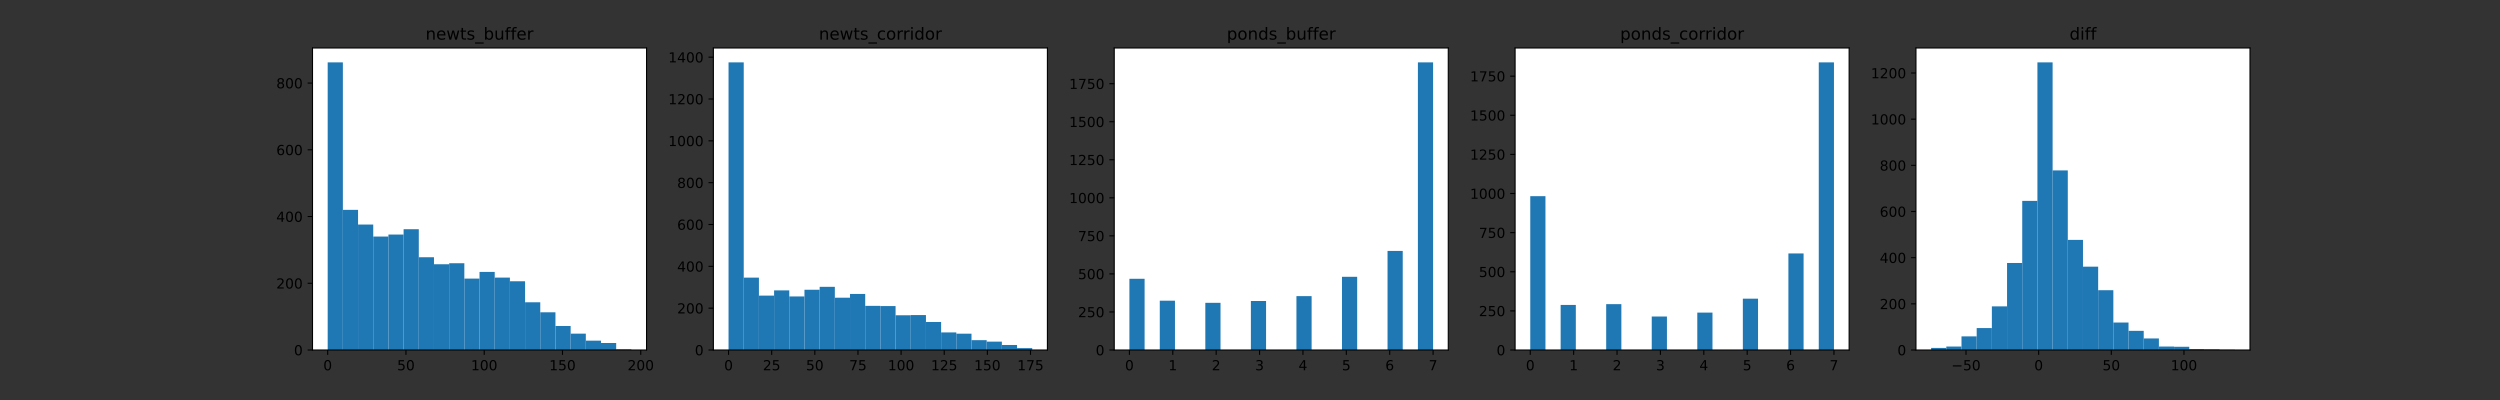 <?xml version="1.0" encoding="utf-8" standalone="no"?>
<!DOCTYPE svg PUBLIC "-//W3C//DTD SVG 1.1//EN"
  "http://www.w3.org/Graphics/SVG/1.1/DTD/svg11.dtd">
<!-- Created with matplotlib (https://matplotlib.org/) -->
<svg height="288pt" version="1.1" viewBox="0 0 1800 288" width="1800pt" xmlns="http://www.w3.org/2000/svg" xmlns:xlink="http://www.w3.org/1999/xlink">
 <rect x="0" y="0" width="1800" height="288" fill="#333333" stroke="none"/>
 <defs>
  <style type="text/css">*{stroke-linecap:butt;stroke-linejoin:round;}</style>
 </defs>
 <g id="figure_1">
  <g id="patch_1">
   <path d="M 0 288 
L 1800 288 
L 1800 0 
L 0 0 
z
" style="fill:none;"/>
  </g>
  <g id="axes_1">
   <g id="patch_2">
    <path d="M 225 252 
L 465.517 252 
L 465.517 34.56 
L 225 34.56 
z
" style="fill:#ffffff;"/>
   </g>
   <g id="patch_3">
    <path clip-path="url(#p1c89d817f7)" d="M 235.933 252 
L 246.865 252 
L 246.865 44.914 
L 235.933 44.914 
z
" style="fill:#1f77b4;"/>
   </g>
   <g id="patch_4">
    <path clip-path="url(#p1c89d817f7)" d="M 246.865 252 
L 257.798 252 
L 257.798 151.1 
L 246.865 151.1 
z
" style="fill:#1f77b4;"/>
   </g>
   <g id="patch_5">
    <path clip-path="url(#p1c89d817f7)" d="M 257.798 252 
L 268.73 252 
L 268.73 161.67 
L 257.798 161.67 
z
" style="fill:#1f77b4;"/>
   </g>
   <g id="patch_6">
    <path clip-path="url(#p1c89d817f7)" d="M 268.73 252 
L 279.663 252 
L 279.663 170.319 
L 268.73 170.319 
z
" style="fill:#1f77b4;"/>
   </g>
   <g id="patch_7">
    <path clip-path="url(#p1c89d817f7)" d="M 279.663 252 
L 290.596 252 
L 290.596 168.877 
L 279.663 168.877 
z
" style="fill:#1f77b4;"/>
   </g>
   <g id="patch_8">
    <path clip-path="url(#p1c89d817f7)" d="M 290.596 252 
L 301.528 252 
L 301.528 165.034 
L 290.596 165.034 
z
" style="fill:#1f77b4;"/>
   </g>
   <g id="patch_9">
    <path clip-path="url(#p1c89d817f7)" d="M 301.528 252 
L 312.461 252 
L 312.461 185.214 
L 301.528 185.214 
z
" style="fill:#1f77b4;"/>
   </g>
   <g id="patch_10">
    <path clip-path="url(#p1c89d817f7)" d="M 312.461 252 
L 323.393 252 
L 323.393 190.259 
L 312.461 190.259 
z
" style="fill:#1f77b4;"/>
   </g>
   <g id="patch_11">
    <path clip-path="url(#p1c89d817f7)" d="M 323.393 252 
L 334.326 252 
L 334.326 189.538 
L 323.393 189.538 
z
" style="fill:#1f77b4;"/>
   </g>
   <g id="patch_12">
    <path clip-path="url(#p1c89d817f7)" d="M 334.326 252 
L 345.259 252 
L 345.259 200.589 
L 334.326 200.589 
z
" style="fill:#1f77b4;"/>
   </g>
   <g id="patch_13">
    <path clip-path="url(#p1c89d817f7)" d="M 345.259 252 
L 356.191 252 
L 356.191 195.784 
L 345.259 195.784 
z
" style="fill:#1f77b4;"/>
   </g>
   <g id="patch_14">
    <path clip-path="url(#p1c89d817f7)" d="M 356.191 252 
L 367.124 252 
L 367.124 199.868 
L 356.191 199.868 
z
" style="fill:#1f77b4;"/>
   </g>
   <g id="patch_15">
    <path clip-path="url(#p1c89d817f7)" d="M 367.124 252 
L 378.056 252 
L 378.056 202.511 
L 367.124 202.511 
z
" style="fill:#1f77b4;"/>
   </g>
   <g id="patch_16">
    <path clip-path="url(#p1c89d817f7)" d="M 378.056 252 
L 388.989 252 
L 388.989 217.646 
L 378.056 217.646 
z
" style="fill:#1f77b4;"/>
   </g>
   <g id="patch_17">
    <path clip-path="url(#p1c89d817f7)" d="M 388.989 252 
L 399.922 252 
L 399.922 224.853 
L 388.989 224.853 
z
" style="fill:#1f77b4;"/>
   </g>
   <g id="patch_18">
    <path clip-path="url(#p1c89d817f7)" d="M 399.922 252 
L 410.854 252 
L 410.854 234.703 
L 399.922 234.703 
z
" style="fill:#1f77b4;"/>
   </g>
   <g id="patch_19">
    <path clip-path="url(#p1c89d817f7)" d="M 410.854 252 
L 421.787 252 
L 421.787 240.228 
L 410.854 240.228 
z
" style="fill:#1f77b4;"/>
   </g>
   <g id="patch_20">
    <path clip-path="url(#p1c89d817f7)" d="M 421.787 252 
L 432.719 252 
L 432.719 245.273 
L 421.787 245.273 
z
" style="fill:#1f77b4;"/>
   </g>
   <g id="patch_21">
    <path clip-path="url(#p1c89d817f7)" d="M 432.719 252 
L 443.652 252 
L 443.652 246.955 
L 432.719 246.955 
z
" style="fill:#1f77b4;"/>
   </g>
   <g id="patch_22">
    <path clip-path="url(#p1c89d817f7)" d="M 443.652 252 
L 454.585 252 
L 454.585 251.52 
L 443.652 251.52 
z
" style="fill:#1f77b4;"/>
   </g>
   <g id="matplotlib.axis_1">
    <g id="xtick_1">
     <g id="line2d_1">
      <defs>
       <path d="M 0 0 
L 0 3.5 
" id="m1c65549b22" style="stroke:#000000;stroke-width:0.8;"/>
      </defs>
      <g>
       <use style="stroke:#000000;stroke-width:0.8;" x="235.933" xlink:href="#m1c65549b22" y="252"/>
      </g>
     </g>
     <g id="text_1">
      <!-- 0 -->
      <g transform="translate(232.751 266.598)scale(0.1 -0.1)">
       <defs>
        <path d="M 31.781 66.406 
Q 24.172 66.406 20.328 58.906 
Q 16.5 51.422 16.5 36.375 
Q 16.5 21.391 20.328 13.891 
Q 24.172 6.391 31.781 6.391 
Q 39.453 6.391 43.281 13.891 
Q 47.125 21.391 47.125 36.375 
Q 47.125 51.422 43.281 58.906 
Q 39.453 66.406 31.781 66.406 
z
M 31.781 74.219 
Q 44.047 74.219 50.516 64.516 
Q 56.984 54.828 56.984 36.375 
Q 56.984 17.969 50.516 8.266 
Q 44.047 -1.422 31.781 -1.422 
Q 19.531 -1.422 13.062 8.266 
Q 6.594 17.969 6.594 36.375 
Q 6.594 54.828 13.062 64.516 
Q 19.531 74.219 31.781 74.219 
z
" id="DejaVuSans-48"/>
       </defs>
       <use xlink:href="#DejaVuSans-48"/>
      </g>
     </g>
    </g>
    <g id="xtick_2">
     <g id="line2d_2">
      <g>
       <use style="stroke:#000000;stroke-width:0.8;" x="292.286" xlink:href="#m1c65549b22" y="252"/>
      </g>
     </g>
     <g id="text_2">
      <!-- 50 -->
      <g transform="translate(285.924 266.598)scale(0.1 -0.1)">
       <defs>
        <path d="M 10.797 72.906 
L 49.516 72.906 
L 49.516 64.594 
L 19.828 64.594 
L 19.828 46.734 
Q 21.969 47.469 24.109 47.828 
Q 26.266 48.188 28.422 48.188 
Q 40.625 48.188 47.75 41.5 
Q 54.891 34.812 54.891 23.391 
Q 54.891 11.625 47.562 5.094 
Q 40.234 -1.422 26.906 -1.422 
Q 22.312 -1.422 17.547 -0.641 
Q 12.797 0.141 7.719 1.703 
L 7.719 11.625 
Q 12.109 9.234 16.797 8.062 
Q 21.484 6.891 26.703 6.891 
Q 35.156 6.891 40.078 11.328 
Q 45.016 15.766 45.016 23.391 
Q 45.016 31 40.078 35.438 
Q 35.156 39.891 26.703 39.891 
Q 22.75 39.891 18.812 39.016 
Q 14.891 38.141 10.797 36.281 
z
" id="DejaVuSans-53"/>
       </defs>
       <use xlink:href="#DejaVuSans-53"/>
       <use x="63.623" xlink:href="#DejaVuSans-48"/>
      </g>
     </g>
    </g>
    <g id="xtick_3">
     <g id="line2d_3">
      <g>
       <use style="stroke:#000000;stroke-width:0.8;" x="348.64" xlink:href="#m1c65549b22" y="252"/>
      </g>
     </g>
     <g id="text_3">
      <!-- 100 -->
      <g transform="translate(339.096 266.598)scale(0.1 -0.1)">
       <defs>
        <path d="M 12.406 8.297 
L 28.516 8.297 
L 28.516 63.922 
L 10.984 60.406 
L 10.984 69.391 
L 28.422 72.906 
L 38.281 72.906 
L 38.281 8.297 
L 54.391 8.297 
L 54.391 0 
L 12.406 0 
z
" id="DejaVuSans-49"/>
       </defs>
       <use xlink:href="#DejaVuSans-49"/>
       <use x="63.623" xlink:href="#DejaVuSans-48"/>
       <use x="127.246" xlink:href="#DejaVuSans-48"/>
      </g>
     </g>
    </g>
    <g id="xtick_4">
     <g id="line2d_4">
      <g>
       <use style="stroke:#000000;stroke-width:0.8;" x="404.993" xlink:href="#m1c65549b22" y="252"/>
      </g>
     </g>
     <g id="text_4">
      <!-- 150 -->
      <g transform="translate(395.45 266.598)scale(0.1 -0.1)">
       <use xlink:href="#DejaVuSans-49"/>
       <use x="63.623" xlink:href="#DejaVuSans-53"/>
       <use x="127.246" xlink:href="#DejaVuSans-48"/>
      </g>
     </g>
    </g>
    <g id="xtick_5">
     <g id="line2d_5">
      <g>
       <use style="stroke:#000000;stroke-width:0.8;" x="461.347" xlink:href="#m1c65549b22" y="252"/>
      </g>
     </g>
     <g id="text_5">
      <!-- 200 -->
      <g transform="translate(451.803 266.598)scale(0.1 -0.1)">
       <defs>
        <path d="M 19.188 8.297 
L 53.609 8.297 
L 53.609 0 
L 7.328 0 
L 7.328 8.297 
Q 12.938 14.109 22.625 23.891 
Q 32.328 33.688 34.812 36.531 
Q 39.547 41.844 41.422 45.531 
Q 43.312 49.219 43.312 52.781 
Q 43.312 58.594 39.234 62.25 
Q 35.156 65.922 28.609 65.922 
Q 23.969 65.922 18.812 64.312 
Q 13.672 62.703 7.812 59.422 
L 7.812 69.391 
Q 13.766 71.781 18.938 73 
Q 24.125 74.219 28.422 74.219 
Q 39.75 74.219 46.484 68.547 
Q 53.219 62.891 53.219 53.422 
Q 53.219 48.922 51.531 44.891 
Q 49.859 40.875 45.406 35.406 
Q 44.188 33.984 37.641 27.219 
Q 31.109 20.453 19.188 8.297 
z
" id="DejaVuSans-50"/>
       </defs>
       <use xlink:href="#DejaVuSans-50"/>
       <use x="63.623" xlink:href="#DejaVuSans-48"/>
       <use x="127.246" xlink:href="#DejaVuSans-48"/>
      </g>
     </g>
    </g>
   </g>
   <g id="matplotlib.axis_2">
    <g id="ytick_1">
     <g id="line2d_6">
      <defs>
       <path d="M 0 0 
L -3.5 0 
" id="m997b541676" style="stroke:#000000;stroke-width:0.8;"/>
      </defs>
      <g>
       <use style="stroke:#000000;stroke-width:0.8;" x="225" xlink:href="#m997b541676" y="252"/>
      </g>
     </g>
     <g id="text_6">
      <!-- 0 -->
      <g transform="translate(211.637 255.799)scale(0.1 -0.1)">
       <use xlink:href="#DejaVuSans-48"/>
      </g>
     </g>
    </g>
    <g id="ytick_2">
     <g id="line2d_7">
      <g>
       <use style="stroke:#000000;stroke-width:0.8;" x="225" xlink:href="#m997b541676" y="203.952"/>
      </g>
     </g>
     <g id="text_7">
      <!-- 200 -->
      <g transform="translate(198.912 207.751)scale(0.1 -0.1)">
       <use xlink:href="#DejaVuSans-50"/>
       <use x="63.623" xlink:href="#DejaVuSans-48"/>
       <use x="127.246" xlink:href="#DejaVuSans-48"/>
      </g>
     </g>
    </g>
    <g id="ytick_3">
     <g id="line2d_8">
      <g>
       <use style="stroke:#000000;stroke-width:0.8;" x="225" xlink:href="#m997b541676" y="155.905"/>
      </g>
     </g>
     <g id="text_8">
      <!-- 400 -->
      <g transform="translate(198.912 159.704)scale(0.1 -0.1)">
       <defs>
        <path d="M 37.797 64.312 
L 12.891 25.391 
L 37.797 25.391 
z
M 35.203 72.906 
L 47.609 72.906 
L 47.609 25.391 
L 58.016 25.391 
L 58.016 17.188 
L 47.609 17.188 
L 47.609 0 
L 37.797 0 
L 37.797 17.188 
L 4.891 17.188 
L 4.891 26.703 
z
" id="DejaVuSans-52"/>
       </defs>
       <use xlink:href="#DejaVuSans-52"/>
       <use x="63.623" xlink:href="#DejaVuSans-48"/>
       <use x="127.246" xlink:href="#DejaVuSans-48"/>
      </g>
     </g>
    </g>
    <g id="ytick_4">
     <g id="line2d_9">
      <g>
       <use style="stroke:#000000;stroke-width:0.8;" x="225" xlink:href="#m997b541676" y="107.857"/>
      </g>
     </g>
     <g id="text_9">
      <!-- 600 -->
      <g transform="translate(198.912 111.656)scale(0.1 -0.1)">
       <defs>
        <path d="M 33.016 40.375 
Q 26.375 40.375 22.484 35.828 
Q 18.609 31.297 18.609 23.391 
Q 18.609 15.531 22.484 10.953 
Q 26.375 6.391 33.016 6.391 
Q 39.656 6.391 43.531 10.953 
Q 47.406 15.531 47.406 23.391 
Q 47.406 31.297 43.531 35.828 
Q 39.656 40.375 33.016 40.375 
z
M 52.594 71.297 
L 52.594 62.312 
Q 48.875 64.062 45.094 64.984 
Q 41.312 65.922 37.594 65.922 
Q 27.828 65.922 22.672 59.328 
Q 17.531 52.734 16.797 39.406 
Q 19.672 43.656 24.016 45.922 
Q 28.375 48.188 33.594 48.188 
Q 44.578 48.188 50.953 41.516 
Q 57.328 34.859 57.328 23.391 
Q 57.328 12.156 50.688 5.359 
Q 44.047 -1.422 33.016 -1.422 
Q 20.359 -1.422 13.672 8.266 
Q 6.984 17.969 6.984 36.375 
Q 6.984 53.656 15.188 63.938 
Q 23.391 74.219 37.203 74.219 
Q 40.922 74.219 44.703 73.484 
Q 48.484 72.75 52.594 71.297 
z
" id="DejaVuSans-54"/>
       </defs>
       <use xlink:href="#DejaVuSans-54"/>
       <use x="63.623" xlink:href="#DejaVuSans-48"/>
       <use x="127.246" xlink:href="#DejaVuSans-48"/>
      </g>
     </g>
    </g>
    <g id="ytick_5">
     <g id="line2d_10">
      <g>
       <use style="stroke:#000000;stroke-width:0.8;" x="225" xlink:href="#m997b541676" y="59.809"/>
      </g>
     </g>
     <g id="text_10">
      <!-- 800 -->
      <g transform="translate(198.912 63.608)scale(0.1 -0.1)">
       <defs>
        <path d="M 31.781 34.625 
Q 24.75 34.625 20.719 30.859 
Q 16.703 27.094 16.703 20.516 
Q 16.703 13.922 20.719 10.156 
Q 24.75 6.391 31.781 6.391 
Q 38.812 6.391 42.859 10.172 
Q 46.922 13.969 46.922 20.516 
Q 46.922 27.094 42.891 30.859 
Q 38.875 34.625 31.781 34.625 
z
M 21.922 38.812 
Q 15.578 40.375 12.031 44.719 
Q 8.5 49.078 8.5 55.328 
Q 8.5 64.062 14.719 69.141 
Q 20.953 74.219 31.781 74.219 
Q 42.672 74.219 48.875 69.141 
Q 55.078 64.062 55.078 55.328 
Q 55.078 49.078 51.531 44.719 
Q 48 40.375 41.703 38.812 
Q 48.828 37.156 52.797 32.312 
Q 56.781 27.484 56.781 20.516 
Q 56.781 9.906 50.312 4.234 
Q 43.844 -1.422 31.781 -1.422 
Q 19.734 -1.422 13.25 4.234 
Q 6.781 9.906 6.781 20.516 
Q 6.781 27.484 10.781 32.312 
Q 14.797 37.156 21.922 38.812 
z
M 18.312 54.391 
Q 18.312 48.734 21.844 45.562 
Q 25.391 42.391 31.781 42.391 
Q 38.141 42.391 41.719 45.562 
Q 45.312 48.734 45.312 54.391 
Q 45.312 60.062 41.719 63.234 
Q 38.141 66.406 31.781 66.406 
Q 25.391 66.406 21.844 63.234 
Q 18.312 60.062 18.312 54.391 
z
" id="DejaVuSans-56"/>
       </defs>
       <use xlink:href="#DejaVuSans-56"/>
       <use x="63.623" xlink:href="#DejaVuSans-48"/>
       <use x="127.246" xlink:href="#DejaVuSans-48"/>
      </g>
     </g>
    </g>
   </g>
   <g id="patch_23">
    <path d="M 225 252 
L 225 34.56 
" style="fill:none;stroke:#000000;stroke-linecap:square;stroke-linejoin:miter;stroke-width:0.8;"/>
   </g>
   <g id="patch_24">
    <path d="M 465.517 252 
L 465.517 34.56 
" style="fill:none;stroke:#000000;stroke-linecap:square;stroke-linejoin:miter;stroke-width:0.8;"/>
   </g>
   <g id="patch_25">
    <path d="M 225 252 
L 465.517 252 
" style="fill:none;stroke:#000000;stroke-linecap:square;stroke-linejoin:miter;stroke-width:0.8;"/>
   </g>
   <g id="patch_26">
    <path d="M 225 34.56 
L 465.517 34.56 
" style="fill:none;stroke:#000000;stroke-linecap:square;stroke-linejoin:miter;stroke-width:0.8;"/>
   </g>
   <g id="text_11">
    <!-- newts_buffer -->
    <g transform="translate(306.385 28.56)scale(0.12 -0.12)">
     <defs>
      <path d="M 54.891 33.016 
L 54.891 0 
L 45.906 0 
L 45.906 32.719 
Q 45.906 40.484 42.875 44.328 
Q 39.844 48.188 33.797 48.188 
Q 26.516 48.188 22.312 43.547 
Q 18.109 38.922 18.109 30.906 
L 18.109 0 
L 9.078 0 
L 9.078 54.688 
L 18.109 54.688 
L 18.109 46.188 
Q 21.344 51.125 25.703 53.562 
Q 30.078 56 35.797 56 
Q 45.219 56 50.047 50.172 
Q 54.891 44.344 54.891 33.016 
z
" id="DejaVuSans-110"/>
      <path d="M 56.203 29.594 
L 56.203 25.203 
L 14.891 25.203 
Q 15.484 15.922 20.484 11.062 
Q 25.484 6.203 34.422 6.203 
Q 39.594 6.203 44.453 7.469 
Q 49.312 8.734 54.109 11.281 
L 54.109 2.781 
Q 49.266 0.734 44.188 -0.344 
Q 39.109 -1.422 33.891 -1.422 
Q 20.797 -1.422 13.156 6.188 
Q 5.516 13.812 5.516 26.812 
Q 5.516 40.234 12.766 48.109 
Q 20.016 56 32.328 56 
Q 43.359 56 49.781 48.891 
Q 56.203 41.797 56.203 29.594 
z
M 47.219 32.234 
Q 47.125 39.594 43.094 43.984 
Q 39.062 48.391 32.422 48.391 
Q 24.906 48.391 20.391 44.141 
Q 15.875 39.891 15.188 32.172 
z
" id="DejaVuSans-101"/>
      <path d="M 4.203 54.688 
L 13.188 54.688 
L 24.422 12.016 
L 35.594 54.688 
L 46.188 54.688 
L 57.422 12.016 
L 68.609 54.688 
L 77.594 54.688 
L 63.281 0 
L 52.688 0 
L 40.922 44.828 
L 29.109 0 
L 18.5 0 
z
" id="DejaVuSans-119"/>
      <path d="M 18.312 70.219 
L 18.312 54.688 
L 36.812 54.688 
L 36.812 47.703 
L 18.312 47.703 
L 18.312 18.016 
Q 18.312 11.328 20.141 9.422 
Q 21.969 7.516 27.594 7.516 
L 36.812 7.516 
L 36.812 0 
L 27.594 0 
Q 17.188 0 13.234 3.875 
Q 9.281 7.766 9.281 18.016 
L 9.281 47.703 
L 2.688 47.703 
L 2.688 54.688 
L 9.281 54.688 
L 9.281 70.219 
z
" id="DejaVuSans-116"/>
      <path d="M 44.281 53.078 
L 44.281 44.578 
Q 40.484 46.531 36.375 47.5 
Q 32.281 48.484 27.875 48.484 
Q 21.188 48.484 17.844 46.438 
Q 14.5 44.391 14.5 40.281 
Q 14.5 37.156 16.891 35.375 
Q 19.281 33.594 26.516 31.984 
L 29.594 31.297 
Q 39.156 29.25 43.188 25.516 
Q 47.219 21.781 47.219 15.094 
Q 47.219 7.469 41.188 3.016 
Q 35.156 -1.422 24.609 -1.422 
Q 20.219 -1.422 15.453 -0.562 
Q 10.688 0.297 5.422 2 
L 5.422 11.281 
Q 10.406 8.688 15.234 7.391 
Q 20.062 6.109 24.812 6.109 
Q 31.156 6.109 34.562 8.281 
Q 37.984 10.453 37.984 14.406 
Q 37.984 18.062 35.516 20.016 
Q 33.062 21.969 24.703 23.781 
L 21.578 24.516 
Q 13.234 26.266 9.516 29.906 
Q 5.812 33.547 5.812 39.891 
Q 5.812 47.609 11.281 51.797 
Q 16.75 56 26.812 56 
Q 31.781 56 36.172 55.266 
Q 40.578 54.547 44.281 53.078 
z
" id="DejaVuSans-115"/>
      <path d="M 50.984 -16.609 
L 50.984 -23.578 
L -0.984 -23.578 
L -0.984 -16.609 
z
" id="DejaVuSans-95"/>
      <path d="M 48.688 27.297 
Q 48.688 37.203 44.609 42.844 
Q 40.531 48.484 33.406 48.484 
Q 26.266 48.484 22.188 42.844 
Q 18.109 37.203 18.109 27.297 
Q 18.109 17.391 22.188 11.75 
Q 26.266 6.109 33.406 6.109 
Q 40.531 6.109 44.609 11.75 
Q 48.688 17.391 48.688 27.297 
z
M 18.109 46.391 
Q 20.953 51.266 25.266 53.625 
Q 29.594 56 35.594 56 
Q 45.562 56 51.781 48.094 
Q 58.016 40.188 58.016 27.297 
Q 58.016 14.406 51.781 6.484 
Q 45.562 -1.422 35.594 -1.422 
Q 29.594 -1.422 25.266 0.953 
Q 20.953 3.328 18.109 8.203 
L 18.109 0 
L 9.078 0 
L 9.078 75.984 
L 18.109 75.984 
z
" id="DejaVuSans-98"/>
      <path d="M 8.5 21.578 
L 8.5 54.688 
L 17.484 54.688 
L 17.484 21.922 
Q 17.484 14.156 20.5 10.266 
Q 23.531 6.391 29.594 6.391 
Q 36.859 6.391 41.078 11.031 
Q 45.312 15.672 45.312 23.688 
L 45.312 54.688 
L 54.297 54.688 
L 54.297 0 
L 45.312 0 
L 45.312 8.406 
Q 42.047 3.422 37.719 1 
Q 33.406 -1.422 27.688 -1.422 
Q 18.266 -1.422 13.375 4.438 
Q 8.5 10.297 8.5 21.578 
z
M 31.109 56 
z
" id="DejaVuSans-117"/>
      <path d="M 37.109 75.984 
L 37.109 68.5 
L 28.516 68.5 
Q 23.688 68.5 21.797 66.547 
Q 19.922 64.594 19.922 59.516 
L 19.922 54.688 
L 34.719 54.688 
L 34.719 47.703 
L 19.922 47.703 
L 19.922 0 
L 10.891 0 
L 10.891 47.703 
L 2.297 47.703 
L 2.297 54.688 
L 10.891 54.688 
L 10.891 58.5 
Q 10.891 67.625 15.141 71.797 
Q 19.391 75.984 28.609 75.984 
z
" id="DejaVuSans-102"/>
      <path d="M 41.109 46.297 
Q 39.594 47.172 37.812 47.578 
Q 36.031 48 33.891 48 
Q 26.266 48 22.188 43.047 
Q 18.109 38.094 18.109 28.812 
L 18.109 0 
L 9.078 0 
L 9.078 54.688 
L 18.109 54.688 
L 18.109 46.188 
Q 20.953 51.172 25.484 53.578 
Q 30.031 56 36.531 56 
Q 37.453 56 38.578 55.875 
Q 39.703 55.766 41.062 55.516 
z
" id="DejaVuSans-114"/>
     </defs>
     <use xlink:href="#DejaVuSans-110"/>
     <use x="63.379" xlink:href="#DejaVuSans-101"/>
     <use x="124.902" xlink:href="#DejaVuSans-119"/>
     <use x="206.689" xlink:href="#DejaVuSans-116"/>
     <use x="245.898" xlink:href="#DejaVuSans-115"/>
     <use x="297.998" xlink:href="#DejaVuSans-95"/>
     <use x="347.998" xlink:href="#DejaVuSans-98"/>
     <use x="411.475" xlink:href="#DejaVuSans-117"/>
     <use x="474.854" xlink:href="#DejaVuSans-102"/>
     <use x="510.059" xlink:href="#DejaVuSans-102"/>
     <use x="545.264" xlink:href="#DejaVuSans-101"/>
     <use x="606.787" xlink:href="#DejaVuSans-114"/>
    </g>
   </g>
  </g>
  <g id="axes_2">
   <g id="patch_27">
    <path d="M 513.621 252 
L 754.138 252 
L 754.138 34.56 
L 513.621 34.56 
z
" style="fill:#ffffff;"/>
   </g>
   <g id="patch_28">
    <path clip-path="url(#p77afd8bafc)" d="M 524.553 252 
L 535.486 252 
L 535.486 44.914 
L 524.553 44.914 
z
" style="fill:#1f77b4;"/>
   </g>
   <g id="patch_29">
    <path clip-path="url(#p77afd8bafc)" d="M 535.486 252 
L 546.418 252 
L 546.418 199.89 
L 535.486 199.89 
z
" style="fill:#1f77b4;"/>
   </g>
   <g id="patch_30">
    <path clip-path="url(#p77afd8bafc)" d="M 546.418 252 
L 557.351 252 
L 557.351 212.842 
L 546.418 212.842 
z
" style="fill:#1f77b4;"/>
   </g>
   <g id="patch_31">
    <path clip-path="url(#p77afd8bafc)" d="M 557.351 252 
L 568.284 252 
L 568.284 209.077 
L 557.351 209.077 
z
" style="fill:#1f77b4;"/>
   </g>
   <g id="patch_32">
    <path clip-path="url(#p77afd8bafc)" d="M 568.284 252 
L 579.216 252 
L 579.216 213.444 
L 568.284 213.444 
z
" style="fill:#1f77b4;"/>
   </g>
   <g id="patch_33">
    <path clip-path="url(#p77afd8bafc)" d="M 579.216 252 
L 590.149 252 
L 590.149 208.625 
L 579.216 208.625 
z
" style="fill:#1f77b4;"/>
   </g>
   <g id="patch_34">
    <path clip-path="url(#p77afd8bafc)" d="M 590.149 252 
L 601.082 252 
L 601.082 206.516 
L 590.149 206.516 
z
" style="fill:#1f77b4;"/>
   </g>
   <g id="patch_35">
    <path clip-path="url(#p77afd8bafc)" d="M 601.082 252 
L 612.014 252 
L 612.014 214.348 
L 601.082 214.348 
z
" style="fill:#1f77b4;"/>
   </g>
   <g id="patch_36">
    <path clip-path="url(#p77afd8bafc)" d="M 612.014 252 
L 622.947 252 
L 622.947 211.637 
L 612.014 211.637 
z
" style="fill:#1f77b4;"/>
   </g>
   <g id="patch_37">
    <path clip-path="url(#p77afd8bafc)" d="M 622.947 252 
L 633.879 252 
L 633.879 220.222 
L 622.947 220.222 
z
" style="fill:#1f77b4;"/>
   </g>
   <g id="patch_38">
    <path clip-path="url(#p77afd8bafc)" d="M 633.879 252 
L 644.812 252 
L 644.812 220.372 
L 633.879 220.372 
z
" style="fill:#1f77b4;"/>
   </g>
   <g id="patch_39">
    <path clip-path="url(#p77afd8bafc)" d="M 644.812 252 
L 655.745 252 
L 655.745 226.999 
L 644.812 226.999 
z
" style="fill:#1f77b4;"/>
   </g>
   <g id="patch_40">
    <path clip-path="url(#p77afd8bafc)" d="M 655.745 252 
L 666.677 252 
L 666.677 226.848 
L 655.745 226.848 
z
" style="fill:#1f77b4;"/>
   </g>
   <g id="patch_41">
    <path clip-path="url(#p77afd8bafc)" d="M 666.677 252 
L 677.61 252 
L 677.61 231.819 
L 666.677 231.819 
z
" style="fill:#1f77b4;"/>
   </g>
   <g id="patch_42">
    <path clip-path="url(#p77afd8bafc)" d="M 677.61 252 
L 688.542 252 
L 688.542 239.349 
L 677.61 239.349 
z
" style="fill:#1f77b4;"/>
   </g>
   <g id="patch_43">
    <path clip-path="url(#p77afd8bafc)" d="M 688.542 252 
L 699.475 252 
L 699.475 240.253 
L 688.542 240.253 
z
" style="fill:#1f77b4;"/>
   </g>
   <g id="patch_44">
    <path clip-path="url(#p77afd8bafc)" d="M 699.475 252 
L 710.408 252 
L 710.408 244.921 
L 699.475 244.921 
z
" style="fill:#1f77b4;"/>
   </g>
   <g id="patch_45">
    <path clip-path="url(#p77afd8bafc)" d="M 710.408 252 
L 721.34 252 
L 721.34 245.976 
L 710.408 245.976 
z
" style="fill:#1f77b4;"/>
   </g>
   <g id="patch_46">
    <path clip-path="url(#p77afd8bafc)" d="M 721.34 252 
L 732.273 252 
L 732.273 248.385 
L 721.34 248.385 
z
" style="fill:#1f77b4;"/>
   </g>
   <g id="patch_47">
    <path clip-path="url(#p77afd8bafc)" d="M 732.273 252 
L 743.205 252 
L 743.205 250.645 
L 732.273 250.645 
z
" style="fill:#1f77b4;"/>
   </g>
   <g id="matplotlib.axis_3">
    <g id="xtick_6">
     <g id="line2d_11">
      <g>
       <use style="stroke:#000000;stroke-width:0.8;" x="524.553" xlink:href="#m1c65549b22" y="252"/>
      </g>
     </g>
     <g id="text_12">
      <!-- 0 -->
      <g transform="translate(521.372 266.598)scale(0.1 -0.1)">
       <use xlink:href="#DejaVuSans-48"/>
      </g>
     </g>
    </g>
    <g id="xtick_7">
     <g id="line2d_12">
      <g>
       <use style="stroke:#000000;stroke-width:0.8;" x="555.612" xlink:href="#m1c65549b22" y="252"/>
      </g>
     </g>
     <g id="text_13">
      <!-- 25 -->
      <g transform="translate(549.249 266.598)scale(0.1 -0.1)">
       <use xlink:href="#DejaVuSans-50"/>
       <use x="63.623" xlink:href="#DejaVuSans-53"/>
      </g>
     </g>
    </g>
    <g id="xtick_8">
     <g id="line2d_13">
      <g>
       <use style="stroke:#000000;stroke-width:0.8;" x="586.67" xlink:href="#m1c65549b22" y="252"/>
      </g>
     </g>
     <g id="text_14">
      <!-- 50 -->
      <g transform="translate(580.308 266.598)scale(0.1 -0.1)">
       <use xlink:href="#DejaVuSans-53"/>
       <use x="63.623" xlink:href="#DejaVuSans-48"/>
      </g>
     </g>
    </g>
    <g id="xtick_9">
     <g id="line2d_14">
      <g>
       <use style="stroke:#000000;stroke-width:0.8;" x="617.729" xlink:href="#m1c65549b22" y="252"/>
      </g>
     </g>
     <g id="text_15">
      <!-- 75 -->
      <g transform="translate(611.366 266.598)scale(0.1 -0.1)">
       <defs>
        <path d="M 8.203 72.906 
L 55.078 72.906 
L 55.078 68.703 
L 28.609 0 
L 18.312 0 
L 43.219 64.594 
L 8.203 64.594 
z
" id="DejaVuSans-55"/>
       </defs>
       <use xlink:href="#DejaVuSans-55"/>
       <use x="63.623" xlink:href="#DejaVuSans-53"/>
      </g>
     </g>
    </g>
    <g id="xtick_10">
     <g id="line2d_15">
      <g>
       <use style="stroke:#000000;stroke-width:0.8;" x="648.787" xlink:href="#m1c65549b22" y="252"/>
      </g>
     </g>
     <g id="text_16">
      <!-- 100 -->
      <g transform="translate(639.244 266.598)scale(0.1 -0.1)">
       <use xlink:href="#DejaVuSans-49"/>
       <use x="63.623" xlink:href="#DejaVuSans-48"/>
       <use x="127.246" xlink:href="#DejaVuSans-48"/>
      </g>
     </g>
    </g>
    <g id="xtick_11">
     <g id="line2d_16">
      <g>
       <use style="stroke:#000000;stroke-width:0.8;" x="679.846" xlink:href="#m1c65549b22" y="252"/>
      </g>
     </g>
     <g id="text_17">
      <!-- 125 -->
      <g transform="translate(670.302 266.598)scale(0.1 -0.1)">
       <use xlink:href="#DejaVuSans-49"/>
       <use x="63.623" xlink:href="#DejaVuSans-50"/>
       <use x="127.246" xlink:href="#DejaVuSans-53"/>
      </g>
     </g>
    </g>
    <g id="xtick_12">
     <g id="line2d_17">
      <g>
       <use style="stroke:#000000;stroke-width:0.8;" x="710.904" xlink:href="#m1c65549b22" y="252"/>
      </g>
     </g>
     <g id="text_18">
      <!-- 150 -->
      <g transform="translate(701.361 266.598)scale(0.1 -0.1)">
       <use xlink:href="#DejaVuSans-49"/>
       <use x="63.623" xlink:href="#DejaVuSans-53"/>
       <use x="127.246" xlink:href="#DejaVuSans-48"/>
      </g>
     </g>
    </g>
    <g id="xtick_13">
     <g id="line2d_18">
      <g>
       <use style="stroke:#000000;stroke-width:0.8;" x="741.963" xlink:href="#m1c65549b22" y="252"/>
      </g>
     </g>
     <g id="text_19">
      <!-- 175 -->
      <g transform="translate(732.419 266.598)scale(0.1 -0.1)">
       <use xlink:href="#DejaVuSans-49"/>
       <use x="63.623" xlink:href="#DejaVuSans-55"/>
       <use x="127.246" xlink:href="#DejaVuSans-53"/>
      </g>
     </g>
    </g>
   </g>
   <g id="matplotlib.axis_4">
    <g id="ytick_6">
     <g id="line2d_19">
      <g>
       <use style="stroke:#000000;stroke-width:0.8;" x="513.621" xlink:href="#m997b541676" y="252"/>
      </g>
     </g>
     <g id="text_20">
      <!-- 0 -->
      <g transform="translate(500.258 255.799)scale(0.1 -0.1)">
       <use xlink:href="#DejaVuSans-48"/>
      </g>
     </g>
    </g>
    <g id="ytick_7">
     <g id="line2d_20">
      <g>
       <use style="stroke:#000000;stroke-width:0.8;" x="513.621" xlink:href="#m997b541676" y="221.878"/>
      </g>
     </g>
     <g id="text_21">
      <!-- 200 -->
      <g transform="translate(487.533 225.678)scale(0.1 -0.1)">
       <use xlink:href="#DejaVuSans-50"/>
       <use x="63.623" xlink:href="#DejaVuSans-48"/>
       <use x="127.246" xlink:href="#DejaVuSans-48"/>
      </g>
     </g>
    </g>
    <g id="ytick_8">
     <g id="line2d_21">
      <g>
       <use style="stroke:#000000;stroke-width:0.8;" x="513.621" xlink:href="#m997b541676" y="191.757"/>
      </g>
     </g>
     <g id="text_22">
      <!-- 400 -->
      <g transform="translate(487.533 195.556)scale(0.1 -0.1)">
       <use xlink:href="#DejaVuSans-52"/>
       <use x="63.623" xlink:href="#DejaVuSans-48"/>
       <use x="127.246" xlink:href="#DejaVuSans-48"/>
      </g>
     </g>
    </g>
    <g id="ytick_9">
     <g id="line2d_22">
      <g>
       <use style="stroke:#000000;stroke-width:0.8;" x="513.621" xlink:href="#m997b541676" y="161.635"/>
      </g>
     </g>
     <g id="text_23">
      <!-- 600 -->
      <g transform="translate(487.533 165.435)scale(0.1 -0.1)">
       <use xlink:href="#DejaVuSans-54"/>
       <use x="63.623" xlink:href="#DejaVuSans-48"/>
       <use x="127.246" xlink:href="#DejaVuSans-48"/>
      </g>
     </g>
    </g>
    <g id="ytick_10">
     <g id="line2d_23">
      <g>
       <use style="stroke:#000000;stroke-width:0.8;" x="513.621" xlink:href="#m997b541676" y="131.514"/>
      </g>
     </g>
     <g id="text_24">
      <!-- 800 -->
      <g transform="translate(487.533 135.313)scale(0.1 -0.1)">
       <use xlink:href="#DejaVuSans-56"/>
       <use x="63.623" xlink:href="#DejaVuSans-48"/>
       <use x="127.246" xlink:href="#DejaVuSans-48"/>
      </g>
     </g>
    </g>
    <g id="ytick_11">
     <g id="line2d_24">
      <g>
       <use style="stroke:#000000;stroke-width:0.8;" x="513.621" xlink:href="#m997b541676" y="101.392"/>
      </g>
     </g>
     <g id="text_25">
      <!-- 1000 -->
      <g transform="translate(481.171 105.191)scale(0.1 -0.1)">
       <use xlink:href="#DejaVuSans-49"/>
       <use x="63.623" xlink:href="#DejaVuSans-48"/>
       <use x="127.246" xlink:href="#DejaVuSans-48"/>
       <use x="190.869" xlink:href="#DejaVuSans-48"/>
      </g>
     </g>
    </g>
    <g id="ytick_12">
     <g id="line2d_25">
      <g>
       <use style="stroke:#000000;stroke-width:0.8;" x="513.621" xlink:href="#m997b541676" y="71.271"/>
      </g>
     </g>
     <g id="text_26">
      <!-- 1200 -->
      <g transform="translate(481.171 75.07)scale(0.1 -0.1)">
       <use xlink:href="#DejaVuSans-49"/>
       <use x="63.623" xlink:href="#DejaVuSans-50"/>
       <use x="127.246" xlink:href="#DejaVuSans-48"/>
       <use x="190.869" xlink:href="#DejaVuSans-48"/>
      </g>
     </g>
    </g>
    <g id="ytick_13">
     <g id="line2d_26">
      <g>
       <use style="stroke:#000000;stroke-width:0.8;" x="513.621" xlink:href="#m997b541676" y="41.149"/>
      </g>
     </g>
     <g id="text_27">
      <!-- 1400 -->
      <g transform="translate(481.171 44.948)scale(0.1 -0.1)">
       <use xlink:href="#DejaVuSans-49"/>
       <use x="63.623" xlink:href="#DejaVuSans-52"/>
       <use x="127.246" xlink:href="#DejaVuSans-48"/>
       <use x="190.869" xlink:href="#DejaVuSans-48"/>
      </g>
     </g>
    </g>
   </g>
   <g id="patch_48">
    <path d="M 513.621 252 
L 513.621 34.56 
" style="fill:none;stroke:#000000;stroke-linecap:square;stroke-linejoin:miter;stroke-width:0.8;"/>
   </g>
   <g id="patch_49">
    <path d="M 754.138 252 
L 754.138 34.56 
" style="fill:none;stroke:#000000;stroke-linecap:square;stroke-linejoin:miter;stroke-width:0.8;"/>
   </g>
   <g id="patch_50">
    <path d="M 513.621 252 
L 754.138 252 
" style="fill:none;stroke:#000000;stroke-linecap:square;stroke-linejoin:miter;stroke-width:0.8;"/>
   </g>
   <g id="patch_51">
    <path d="M 513.621 34.56 
L 754.138 34.56 
" style="fill:none;stroke:#000000;stroke-linecap:square;stroke-linejoin:miter;stroke-width:0.8;"/>
   </g>
   <g id="text_28">
    <!-- newts_corridor -->
    <g transform="translate(589.588 28.56)scale(0.12 -0.12)">
     <defs>
      <path d="M 48.781 52.594 
L 48.781 44.188 
Q 44.969 46.297 41.141 47.344 
Q 37.312 48.391 33.406 48.391 
Q 24.656 48.391 19.812 42.844 
Q 14.984 37.312 14.984 27.297 
Q 14.984 17.281 19.812 11.734 
Q 24.656 6.203 33.406 6.203 
Q 37.312 6.203 41.141 7.25 
Q 44.969 8.297 48.781 10.406 
L 48.781 2.094 
Q 45.016 0.344 40.984 -0.531 
Q 36.969 -1.422 32.422 -1.422 
Q 20.062 -1.422 12.781 6.344 
Q 5.516 14.109 5.516 27.297 
Q 5.516 40.672 12.859 48.328 
Q 20.219 56 33.016 56 
Q 37.156 56 41.109 55.141 
Q 45.062 54.297 48.781 52.594 
z
" id="DejaVuSans-99"/>
      <path d="M 30.609 48.391 
Q 23.391 48.391 19.188 42.75 
Q 14.984 37.109 14.984 27.297 
Q 14.984 17.484 19.156 11.844 
Q 23.344 6.203 30.609 6.203 
Q 37.797 6.203 41.984 11.859 
Q 46.188 17.531 46.188 27.297 
Q 46.188 37.016 41.984 42.703 
Q 37.797 48.391 30.609 48.391 
z
M 30.609 56 
Q 42.328 56 49.016 48.375 
Q 55.719 40.766 55.719 27.297 
Q 55.719 13.875 49.016 6.219 
Q 42.328 -1.422 30.609 -1.422 
Q 18.844 -1.422 12.172 6.219 
Q 5.516 13.875 5.516 27.297 
Q 5.516 40.766 12.172 48.375 
Q 18.844 56 30.609 56 
z
" id="DejaVuSans-111"/>
      <path d="M 9.422 54.688 
L 18.406 54.688 
L 18.406 0 
L 9.422 0 
z
M 9.422 75.984 
L 18.406 75.984 
L 18.406 64.594 
L 9.422 64.594 
z
" id="DejaVuSans-105"/>
      <path d="M 45.406 46.391 
L 45.406 75.984 
L 54.391 75.984 
L 54.391 0 
L 45.406 0 
L 45.406 8.203 
Q 42.578 3.328 38.25 0.953 
Q 33.938 -1.422 27.875 -1.422 
Q 17.969 -1.422 11.734 6.484 
Q 5.516 14.406 5.516 27.297 
Q 5.516 40.188 11.734 48.094 
Q 17.969 56 27.875 56 
Q 33.938 56 38.25 53.625 
Q 42.578 51.266 45.406 46.391 
z
M 14.797 27.297 
Q 14.797 17.391 18.875 11.75 
Q 22.953 6.109 30.078 6.109 
Q 37.203 6.109 41.297 11.75 
Q 45.406 17.391 45.406 27.297 
Q 45.406 37.203 41.297 42.844 
Q 37.203 48.484 30.078 48.484 
Q 22.953 48.484 18.875 42.844 
Q 14.797 37.203 14.797 27.297 
z
" id="DejaVuSans-100"/>
     </defs>
     <use xlink:href="#DejaVuSans-110"/>
     <use x="63.379" xlink:href="#DejaVuSans-101"/>
     <use x="124.902" xlink:href="#DejaVuSans-119"/>
     <use x="206.689" xlink:href="#DejaVuSans-116"/>
     <use x="245.898" xlink:href="#DejaVuSans-115"/>
     <use x="297.998" xlink:href="#DejaVuSans-95"/>
     <use x="347.998" xlink:href="#DejaVuSans-99"/>
     <use x="402.979" xlink:href="#DejaVuSans-111"/>
     <use x="464.16" xlink:href="#DejaVuSans-114"/>
     <use x="503.523" xlink:href="#DejaVuSans-114"/>
     <use x="544.637" xlink:href="#DejaVuSans-105"/>
     <use x="572.42" xlink:href="#DejaVuSans-100"/>
     <use x="635.896" xlink:href="#DejaVuSans-111"/>
     <use x="697.078" xlink:href="#DejaVuSans-114"/>
    </g>
   </g>
  </g>
  <g id="axes_3">
   <g id="patch_52">
    <path d="M 802.241 252 
L 1042.759 252 
L 1042.759 34.56 
L 802.241 34.56 
z
" style="fill:#ffffff;"/>
   </g>
   <g id="patch_53">
    <path clip-path="url(#p7bc93588c4)" d="M 813.174 252 
L 824.107 252 
L 824.107 200.722 
L 813.174 200.722 
z
" style="fill:#1f77b4;"/>
   </g>
   <g id="patch_54">
    <path clip-path="url(#p7bc93588c4)" d="M 824.107 252 
L 835.039 252 
L 835.039 252 
L 824.107 252 
z
" style="fill:#1f77b4;"/>
   </g>
   <g id="patch_55">
    <path clip-path="url(#p7bc93588c4)" d="M 835.039 252 
L 845.972 252 
L 845.972 216.5 
L 835.039 216.5 
z
" style="fill:#1f77b4;"/>
   </g>
   <g id="patch_56">
    <path clip-path="url(#p7bc93588c4)" d="M 845.972 252 
L 856.904 252 
L 856.904 252 
L 845.972 252 
z
" style="fill:#1f77b4;"/>
   </g>
   <g id="patch_57">
    <path clip-path="url(#p7bc93588c4)" d="M 856.904 252 
L 867.837 252 
L 867.837 252 
L 856.904 252 
z
" style="fill:#1f77b4;"/>
   </g>
   <g id="patch_58">
    <path clip-path="url(#p7bc93588c4)" d="M 867.837 252 
L 878.77 252 
L 878.77 218.034 
L 867.837 218.034 
z
" style="fill:#1f77b4;"/>
   </g>
   <g id="patch_59">
    <path clip-path="url(#p7bc93588c4)" d="M 878.77 252 
L 889.702 252 
L 889.702 252 
L 878.77 252 
z
" style="fill:#1f77b4;"/>
   </g>
   <g id="patch_60">
    <path clip-path="url(#p7bc93588c4)" d="M 889.702 252 
L 900.635 252 
L 900.635 252 
L 889.702 252 
z
" style="fill:#1f77b4;"/>
   </g>
   <g id="patch_61">
    <path clip-path="url(#p7bc93588c4)" d="M 900.635 252 
L 911.567 252 
L 911.567 216.719 
L 900.635 216.719 
z
" style="fill:#1f77b4;"/>
   </g>
   <g id="patch_62">
    <path clip-path="url(#p7bc93588c4)" d="M 911.567 252 
L 922.5 252 
L 922.5 252 
L 911.567 252 
z
" style="fill:#1f77b4;"/>
   </g>
   <g id="patch_63">
    <path clip-path="url(#p7bc93588c4)" d="M 922.5 252 
L 933.433 252 
L 933.433 252 
L 922.5 252 
z
" style="fill:#1f77b4;"/>
   </g>
   <g id="patch_64">
    <path clip-path="url(#p7bc93588c4)" d="M 933.433 252 
L 944.365 252 
L 944.365 213.213 
L 933.433 213.213 
z
" style="fill:#1f77b4;"/>
   </g>
   <g id="patch_65">
    <path clip-path="url(#p7bc93588c4)" d="M 944.365 252 
L 955.298 252 
L 955.298 252 
L 944.365 252 
z
" style="fill:#1f77b4;"/>
   </g>
   <g id="patch_66">
    <path clip-path="url(#p7bc93588c4)" d="M 955.298 252 
L 966.23 252 
L 966.23 252 
L 955.298 252 
z
" style="fill:#1f77b4;"/>
   </g>
   <g id="patch_67">
    <path clip-path="url(#p7bc93588c4)" d="M 966.23 252 
L 977.163 252 
L 977.163 199.297 
L 966.23 199.297 
z
" style="fill:#1f77b4;"/>
   </g>
   <g id="patch_68">
    <path clip-path="url(#p7bc93588c4)" d="M 977.163 252 
L 988.096 252 
L 988.096 252 
L 977.163 252 
z
" style="fill:#1f77b4;"/>
   </g>
   <g id="patch_69">
    <path clip-path="url(#p7bc93588c4)" d="M 988.096 252 
L 999.028 252 
L 999.028 252 
L 988.096 252 
z
" style="fill:#1f77b4;"/>
   </g>
   <g id="patch_70">
    <path clip-path="url(#p7bc93588c4)" d="M 999.028 252 
L 1009.961 252 
L 1009.961 180.67 
L 999.028 180.67 
z
" style="fill:#1f77b4;"/>
   </g>
   <g id="patch_71">
    <path clip-path="url(#p7bc93588c4)" d="M 1009.961 252 
L 1020.893 252 
L 1020.893 252 
L 1009.961 252 
z
" style="fill:#1f77b4;"/>
   </g>
   <g id="patch_72">
    <path clip-path="url(#p7bc93588c4)" d="M 1020.893 252 
L 1031.826 252 
L 1031.826 44.914 
L 1020.893 44.914 
z
" style="fill:#1f77b4;"/>
   </g>
   <g id="matplotlib.axis_5">
    <g id="xtick_14">
     <g id="line2d_27">
      <g>
       <use style="stroke:#000000;stroke-width:0.8;" x="813.174" xlink:href="#m1c65549b22" y="252"/>
      </g>
     </g>
     <g id="text_29">
      <!-- 0 -->
      <g transform="translate(809.993 266.598)scale(0.1 -0.1)">
       <use xlink:href="#DejaVuSans-48"/>
      </g>
     </g>
    </g>
    <g id="xtick_15">
     <g id="line2d_28">
      <g>
       <use style="stroke:#000000;stroke-width:0.8;" x="844.41" xlink:href="#m1c65549b22" y="252"/>
      </g>
     </g>
     <g id="text_30">
      <!-- 1 -->
      <g transform="translate(841.229 266.598)scale(0.1 -0.1)">
       <use xlink:href="#DejaVuSans-49"/>
      </g>
     </g>
    </g>
    <g id="xtick_16">
     <g id="line2d_29">
      <g>
       <use style="stroke:#000000;stroke-width:0.8;" x="875.646" xlink:href="#m1c65549b22" y="252"/>
      </g>
     </g>
     <g id="text_31">
      <!-- 2 -->
      <g transform="translate(872.465 266.598)scale(0.1 -0.1)">
       <use xlink:href="#DejaVuSans-50"/>
      </g>
     </g>
    </g>
    <g id="xtick_17">
     <g id="line2d_30">
      <g>
       <use style="stroke:#000000;stroke-width:0.8;" x="906.882" xlink:href="#m1c65549b22" y="252"/>
      </g>
     </g>
     <g id="text_32">
      <!-- 3 -->
      <g transform="translate(903.701 266.598)scale(0.1 -0.1)">
       <defs>
        <path d="M 40.578 39.312 
Q 47.656 37.797 51.625 33 
Q 55.609 28.219 55.609 21.188 
Q 55.609 10.406 48.188 4.484 
Q 40.766 -1.422 27.094 -1.422 
Q 22.516 -1.422 17.656 -0.516 
Q 12.797 0.391 7.625 2.203 
L 7.625 11.719 
Q 11.719 9.328 16.594 8.109 
Q 21.484 6.891 26.812 6.891 
Q 36.078 6.891 40.938 10.547 
Q 45.797 14.203 45.797 21.188 
Q 45.797 27.641 41.281 31.266 
Q 36.766 34.906 28.719 34.906 
L 20.219 34.906 
L 20.219 43.016 
L 29.109 43.016 
Q 36.375 43.016 40.234 45.922 
Q 44.094 48.828 44.094 54.297 
Q 44.094 59.906 40.109 62.906 
Q 36.141 65.922 28.719 65.922 
Q 24.656 65.922 20.016 65.031 
Q 15.375 64.156 9.812 62.312 
L 9.812 71.094 
Q 15.438 72.656 20.344 73.438 
Q 25.25 74.219 29.594 74.219 
Q 40.828 74.219 47.359 69.109 
Q 53.906 64.016 53.906 55.328 
Q 53.906 49.266 50.438 45.094 
Q 46.969 40.922 40.578 39.312 
z
" id="DejaVuSans-51"/>
       </defs>
       <use xlink:href="#DejaVuSans-51"/>
      </g>
     </g>
    </g>
    <g id="xtick_18">
     <g id="line2d_31">
      <g>
       <use style="stroke:#000000;stroke-width:0.8;" x="938.118" xlink:href="#m1c65549b22" y="252"/>
      </g>
     </g>
     <g id="text_33">
      <!-- 4 -->
      <g transform="translate(934.937 266.598)scale(0.1 -0.1)">
       <use xlink:href="#DejaVuSans-52"/>
      </g>
     </g>
    </g>
    <g id="xtick_19">
     <g id="line2d_32">
      <g>
       <use style="stroke:#000000;stroke-width:0.8;" x="969.354" xlink:href="#m1c65549b22" y="252"/>
      </g>
     </g>
     <g id="text_34">
      <!-- 5 -->
      <g transform="translate(966.173 266.598)scale(0.1 -0.1)">
       <use xlink:href="#DejaVuSans-53"/>
      </g>
     </g>
    </g>
    <g id="xtick_20">
     <g id="line2d_33">
      <g>
       <use style="stroke:#000000;stroke-width:0.8;" x="1000.59" xlink:href="#m1c65549b22" y="252"/>
      </g>
     </g>
     <g id="text_35">
      <!-- 6 -->
      <g transform="translate(997.409 266.598)scale(0.1 -0.1)">
       <use xlink:href="#DejaVuSans-54"/>
      </g>
     </g>
    </g>
    <g id="xtick_21">
     <g id="line2d_34">
      <g>
       <use style="stroke:#000000;stroke-width:0.8;" x="1031.826" xlink:href="#m1c65549b22" y="252"/>
      </g>
     </g>
     <g id="text_36">
      <!-- 7 -->
      <g transform="translate(1028.645 266.598)scale(0.1 -0.1)">
       <use xlink:href="#DejaVuSans-55"/>
      </g>
     </g>
    </g>
   </g>
   <g id="matplotlib.axis_6">
    <g id="ytick_14">
     <g id="line2d_35">
      <g>
       <use style="stroke:#000000;stroke-width:0.8;" x="802.241" xlink:href="#m997b541676" y="252"/>
      </g>
     </g>
     <g id="text_37">
      <!-- 0 -->
      <g transform="translate(788.879 255.799)scale(0.1 -0.1)">
       <use xlink:href="#DejaVuSans-48"/>
      </g>
     </g>
    </g>
    <g id="ytick_15">
     <g id="line2d_36">
      <g>
       <use style="stroke:#000000;stroke-width:0.8;" x="802.241" xlink:href="#m997b541676" y="224.608"/>
      </g>
     </g>
     <g id="text_38">
      <!-- 250 -->
      <g transform="translate(776.154 228.407)scale(0.1 -0.1)">
       <use xlink:href="#DejaVuSans-50"/>
       <use x="63.623" xlink:href="#DejaVuSans-53"/>
       <use x="127.246" xlink:href="#DejaVuSans-48"/>
      </g>
     </g>
    </g>
    <g id="ytick_16">
     <g id="line2d_37">
      <g>
       <use style="stroke:#000000;stroke-width:0.8;" x="802.241" xlink:href="#m997b541676" y="197.215"/>
      </g>
     </g>
     <g id="text_39">
      <!-- 500 -->
      <g transform="translate(776.154 201.015)scale(0.1 -0.1)">
       <use xlink:href="#DejaVuSans-53"/>
       <use x="63.623" xlink:href="#DejaVuSans-48"/>
       <use x="127.246" xlink:href="#DejaVuSans-48"/>
      </g>
     </g>
    </g>
    <g id="ytick_17">
     <g id="line2d_38">
      <g>
       <use style="stroke:#000000;stroke-width:0.8;" x="802.241" xlink:href="#m997b541676" y="169.823"/>
      </g>
     </g>
     <g id="text_40">
      <!-- 750 -->
      <g transform="translate(776.154 173.622)scale(0.1 -0.1)">
       <use xlink:href="#DejaVuSans-55"/>
       <use x="63.623" xlink:href="#DejaVuSans-53"/>
       <use x="127.246" xlink:href="#DejaVuSans-48"/>
      </g>
     </g>
    </g>
    <g id="ytick_18">
     <g id="line2d_39">
      <g>
       <use style="stroke:#000000;stroke-width:0.8;" x="802.241" xlink:href="#m997b541676" y="142.431"/>
      </g>
     </g>
     <g id="text_41">
      <!-- 1000 -->
      <g transform="translate(769.791 146.23)scale(0.1 -0.1)">
       <use xlink:href="#DejaVuSans-49"/>
       <use x="63.623" xlink:href="#DejaVuSans-48"/>
       <use x="127.246" xlink:href="#DejaVuSans-48"/>
       <use x="190.869" xlink:href="#DejaVuSans-48"/>
      </g>
     </g>
    </g>
    <g id="ytick_19">
     <g id="line2d_40">
      <g>
       <use style="stroke:#000000;stroke-width:0.8;" x="802.241" xlink:href="#m997b541676" y="115.039"/>
      </g>
     </g>
     <g id="text_42">
      <!-- 1250 -->
      <g transform="translate(769.791 118.838)scale(0.1 -0.1)">
       <use xlink:href="#DejaVuSans-49"/>
       <use x="63.623" xlink:href="#DejaVuSans-50"/>
       <use x="127.246" xlink:href="#DejaVuSans-53"/>
       <use x="190.869" xlink:href="#DejaVuSans-48"/>
      </g>
     </g>
    </g>
    <g id="ytick_20">
     <g id="line2d_41">
      <g>
       <use style="stroke:#000000;stroke-width:0.8;" x="802.241" xlink:href="#m997b541676" y="87.646"/>
      </g>
     </g>
     <g id="text_43">
      <!-- 1500 -->
      <g transform="translate(769.791 91.445)scale(0.1 -0.1)">
       <use xlink:href="#DejaVuSans-49"/>
       <use x="63.623" xlink:href="#DejaVuSans-53"/>
       <use x="127.246" xlink:href="#DejaVuSans-48"/>
       <use x="190.869" xlink:href="#DejaVuSans-48"/>
      </g>
     </g>
    </g>
    <g id="ytick_21">
     <g id="line2d_42">
      <g>
       <use style="stroke:#000000;stroke-width:0.8;" x="802.241" xlink:href="#m997b541676" y="60.254"/>
      </g>
     </g>
     <g id="text_44">
      <!-- 1750 -->
      <g transform="translate(769.791 64.053)scale(0.1 -0.1)">
       <use xlink:href="#DejaVuSans-49"/>
       <use x="63.623" xlink:href="#DejaVuSans-55"/>
       <use x="127.246" xlink:href="#DejaVuSans-53"/>
       <use x="190.869" xlink:href="#DejaVuSans-48"/>
      </g>
     </g>
    </g>
   </g>
   <g id="patch_73">
    <path d="M 802.241 252 
L 802.241 34.56 
" style="fill:none;stroke:#000000;stroke-linecap:square;stroke-linejoin:miter;stroke-width:0.8;"/>
   </g>
   <g id="patch_74">
    <path d="M 1042.759 252 
L 1042.759 34.56 
" style="fill:none;stroke:#000000;stroke-linecap:square;stroke-linejoin:miter;stroke-width:0.8;"/>
   </g>
   <g id="patch_75">
    <path d="M 802.241 252 
L 1042.759 252 
" style="fill:none;stroke:#000000;stroke-linecap:square;stroke-linejoin:miter;stroke-width:0.8;"/>
   </g>
   <g id="patch_76">
    <path d="M 802.241 34.56 
L 1042.759 34.56 
" style="fill:none;stroke:#000000;stroke-linecap:square;stroke-linejoin:miter;stroke-width:0.8;"/>
   </g>
   <g id="text_45">
    <!-- ponds_buffer -->
    <g transform="translate(883.288 28.56)scale(0.12 -0.12)">
     <defs>
      <path d="M 18.109 8.203 
L 18.109 -20.797 
L 9.078 -20.797 
L 9.078 54.688 
L 18.109 54.688 
L 18.109 46.391 
Q 20.953 51.266 25.266 53.625 
Q 29.594 56 35.594 56 
Q 45.562 56 51.781 48.094 
Q 58.016 40.188 58.016 27.297 
Q 58.016 14.406 51.781 6.484 
Q 45.562 -1.422 35.594 -1.422 
Q 29.594 -1.422 25.266 0.953 
Q 20.953 3.328 18.109 8.203 
z
M 48.688 27.297 
Q 48.688 37.203 44.609 42.844 
Q 40.531 48.484 33.406 48.484 
Q 26.266 48.484 22.188 42.844 
Q 18.109 37.203 18.109 27.297 
Q 18.109 17.391 22.188 11.75 
Q 26.266 6.109 33.406 6.109 
Q 40.531 6.109 44.609 11.75 
Q 48.688 17.391 48.688 27.297 
z
" id="DejaVuSans-112"/>
     </defs>
     <use xlink:href="#DejaVuSans-112"/>
     <use x="63.477" xlink:href="#DejaVuSans-111"/>
     <use x="124.658" xlink:href="#DejaVuSans-110"/>
     <use x="188.037" xlink:href="#DejaVuSans-100"/>
     <use x="251.514" xlink:href="#DejaVuSans-115"/>
     <use x="303.613" xlink:href="#DejaVuSans-95"/>
     <use x="353.613" xlink:href="#DejaVuSans-98"/>
     <use x="417.09" xlink:href="#DejaVuSans-117"/>
     <use x="480.469" xlink:href="#DejaVuSans-102"/>
     <use x="515.674" xlink:href="#DejaVuSans-102"/>
     <use x="550.879" xlink:href="#DejaVuSans-101"/>
     <use x="612.402" xlink:href="#DejaVuSans-114"/>
    </g>
   </g>
  </g>
  <g id="axes_4">
   <g id="patch_77">
    <path d="M 1090.862 252 
L 1331.379 252 
L 1331.379 34.56 
L 1090.862 34.56 
z
" style="fill:#ffffff;"/>
   </g>
   <g id="patch_78">
    <path clip-path="url(#p714e8a0f93)" d="M 1101.795 252 
L 1112.727 252 
L 1112.727 141.246 
L 1101.795 141.246 
z
" style="fill:#1f77b4;"/>
   </g>
   <g id="patch_79">
    <path clip-path="url(#p714e8a0f93)" d="M 1112.727 252 
L 1123.66 252 
L 1123.66 252 
L 1112.727 252 
z
" style="fill:#1f77b4;"/>
   </g>
   <g id="patch_80">
    <path clip-path="url(#p714e8a0f93)" d="M 1123.66 252 
L 1134.592 252 
L 1134.592 219.551 
L 1123.66 219.551 
z
" style="fill:#1f77b4;"/>
   </g>
   <g id="patch_81">
    <path clip-path="url(#p714e8a0f93)" d="M 1134.592 252 
L 1145.525 252 
L 1145.525 252 
L 1134.592 252 
z
" style="fill:#1f77b4;"/>
   </g>
   <g id="patch_82">
    <path clip-path="url(#p714e8a0f93)" d="M 1145.525 252 
L 1156.458 252 
L 1156.458 252 
L 1145.525 252 
z
" style="fill:#1f77b4;"/>
   </g>
   <g id="patch_83">
    <path clip-path="url(#p714e8a0f93)" d="M 1156.458 252 
L 1167.39 252 
L 1167.39 218.988 
L 1156.458 218.988 
z
" style="fill:#1f77b4;"/>
   </g>
   <g id="patch_84">
    <path clip-path="url(#p714e8a0f93)" d="M 1167.39 252 
L 1178.323 252 
L 1178.323 252 
L 1167.39 252 
z
" style="fill:#1f77b4;"/>
   </g>
   <g id="patch_85">
    <path clip-path="url(#p714e8a0f93)" d="M 1178.323 252 
L 1189.255 252 
L 1189.255 252 
L 1178.323 252 
z
" style="fill:#1f77b4;"/>
   </g>
   <g id="patch_86">
    <path clip-path="url(#p714e8a0f93)" d="M 1189.255 252 
L 1200.188 252 
L 1200.188 227.889 
L 1189.255 227.889 
z
" style="fill:#1f77b4;"/>
   </g>
   <g id="patch_87">
    <path clip-path="url(#p714e8a0f93)" d="M 1200.188 252 
L 1211.121 252 
L 1211.121 252 
L 1200.188 252 
z
" style="fill:#1f77b4;"/>
   </g>
   <g id="patch_88">
    <path clip-path="url(#p714e8a0f93)" d="M 1211.121 252 
L 1222.053 252 
L 1222.053 252 
L 1211.121 252 
z
" style="fill:#1f77b4;"/>
   </g>
   <g id="patch_89">
    <path clip-path="url(#p714e8a0f93)" d="M 1222.053 252 
L 1232.986 252 
L 1232.986 225.072 
L 1222.053 225.072 
z
" style="fill:#1f77b4;"/>
   </g>
   <g id="patch_90">
    <path clip-path="url(#p714e8a0f93)" d="M 1232.986 252 
L 1243.918 252 
L 1243.918 252 
L 1232.986 252 
z
" style="fill:#1f77b4;"/>
   </g>
   <g id="patch_91">
    <path clip-path="url(#p714e8a0f93)" d="M 1243.918 252 
L 1254.851 252 
L 1254.851 252 
L 1243.918 252 
z
" style="fill:#1f77b4;"/>
   </g>
   <g id="patch_92">
    <path clip-path="url(#p714e8a0f93)" d="M 1254.851 252 
L 1265.784 252 
L 1265.784 215.045 
L 1254.851 215.045 
z
" style="fill:#1f77b4;"/>
   </g>
   <g id="patch_93">
    <path clip-path="url(#p714e8a0f93)" d="M 1265.784 252 
L 1276.716 252 
L 1276.716 252 
L 1265.784 252 
z
" style="fill:#1f77b4;"/>
   </g>
   <g id="patch_94">
    <path clip-path="url(#p714e8a0f93)" d="M 1276.716 252 
L 1287.649 252 
L 1287.649 252 
L 1276.716 252 
z
" style="fill:#1f77b4;"/>
   </g>
   <g id="patch_95">
    <path clip-path="url(#p714e8a0f93)" d="M 1287.649 252 
L 1298.582 252 
L 1298.582 182.483 
L 1287.649 182.483 
z
" style="fill:#1f77b4;"/>
   </g>
   <g id="patch_96">
    <path clip-path="url(#p714e8a0f93)" d="M 1298.582 252 
L 1309.514 252 
L 1309.514 252 
L 1298.582 252 
z
" style="fill:#1f77b4;"/>
   </g>
   <g id="patch_97">
    <path clip-path="url(#p714e8a0f93)" d="M 1309.514 252 
L 1320.447 252 
L 1320.447 44.914 
L 1309.514 44.914 
z
" style="fill:#1f77b4;"/>
   </g>
   <g id="matplotlib.axis_7">
    <g id="xtick_22">
     <g id="line2d_43">
      <g>
       <use style="stroke:#000000;stroke-width:0.8;" x="1101.795" xlink:href="#m1c65549b22" y="252"/>
      </g>
     </g>
     <g id="text_46">
      <!-- 0 -->
      <g transform="translate(1098.613 266.598)scale(0.1 -0.1)">
       <use xlink:href="#DejaVuSans-48"/>
      </g>
     </g>
    </g>
    <g id="xtick_23">
     <g id="line2d_44">
      <g>
       <use style="stroke:#000000;stroke-width:0.8;" x="1133.031" xlink:href="#m1c65549b22" y="252"/>
      </g>
     </g>
     <g id="text_47">
      <!-- 1 -->
      <g transform="translate(1129.849 266.598)scale(0.1 -0.1)">
       <use xlink:href="#DejaVuSans-49"/>
      </g>
     </g>
    </g>
    <g id="xtick_24">
     <g id="line2d_45">
      <g>
       <use style="stroke:#000000;stroke-width:0.8;" x="1164.267" xlink:href="#m1c65549b22" y="252"/>
      </g>
     </g>
     <g id="text_48">
      <!-- 2 -->
      <g transform="translate(1161.085 266.598)scale(0.1 -0.1)">
       <use xlink:href="#DejaVuSans-50"/>
      </g>
     </g>
    </g>
    <g id="xtick_25">
     <g id="line2d_46">
      <g>
       <use style="stroke:#000000;stroke-width:0.8;" x="1195.503" xlink:href="#m1c65549b22" y="252"/>
      </g>
     </g>
     <g id="text_49">
      <!-- 3 -->
      <g transform="translate(1192.321 266.598)scale(0.1 -0.1)">
       <use xlink:href="#DejaVuSans-51"/>
      </g>
     </g>
    </g>
    <g id="xtick_26">
     <g id="line2d_47">
      <g>
       <use style="stroke:#000000;stroke-width:0.8;" x="1226.739" xlink:href="#m1c65549b22" y="252"/>
      </g>
     </g>
     <g id="text_50">
      <!-- 4 -->
      <g transform="translate(1223.557 266.598)scale(0.1 -0.1)">
       <use xlink:href="#DejaVuSans-52"/>
      </g>
     </g>
    </g>
    <g id="xtick_27">
     <g id="line2d_48">
      <g>
       <use style="stroke:#000000;stroke-width:0.8;" x="1257.975" xlink:href="#m1c65549b22" y="252"/>
      </g>
     </g>
     <g id="text_51">
      <!-- 5 -->
      <g transform="translate(1254.793 266.598)scale(0.1 -0.1)">
       <use xlink:href="#DejaVuSans-53"/>
      </g>
     </g>
    </g>
    <g id="xtick_28">
     <g id="line2d_49">
      <g>
       <use style="stroke:#000000;stroke-width:0.8;" x="1289.211" xlink:href="#m1c65549b22" y="252"/>
      </g>
     </g>
     <g id="text_52">
      <!-- 6 -->
      <g transform="translate(1286.029 266.598)scale(0.1 -0.1)">
       <use xlink:href="#DejaVuSans-54"/>
      </g>
     </g>
    </g>
    <g id="xtick_29">
     <g id="line2d_50">
      <g>
       <use style="stroke:#000000;stroke-width:0.8;" x="1320.447" xlink:href="#m1c65549b22" y="252"/>
      </g>
     </g>
     <g id="text_53">
      <!-- 7 -->
      <g transform="translate(1317.265 266.598)scale(0.1 -0.1)">
       <use xlink:href="#DejaVuSans-55"/>
      </g>
     </g>
    </g>
   </g>
   <g id="matplotlib.axis_8">
    <g id="ytick_22">
     <g id="line2d_51">
      <g>
       <use style="stroke:#000000;stroke-width:0.8;" x="1090.862" xlink:href="#m997b541676" y="252"/>
      </g>
     </g>
     <g id="text_54">
      <!-- 0 -->
      <g transform="translate(1077.5 255.799)scale(0.1 -0.1)">
       <use xlink:href="#DejaVuSans-48"/>
      </g>
     </g>
    </g>
    <g id="ytick_23">
     <g id="line2d_52">
      <g>
       <use style="stroke:#000000;stroke-width:0.8;" x="1090.862" xlink:href="#m997b541676" y="223.833"/>
      </g>
     </g>
     <g id="text_55">
      <!-- 250 -->
      <g transform="translate(1064.775 227.632)scale(0.1 -0.1)">
       <use xlink:href="#DejaVuSans-50"/>
       <use x="63.623" xlink:href="#DejaVuSans-53"/>
       <use x="127.246" xlink:href="#DejaVuSans-48"/>
      </g>
     </g>
    </g>
    <g id="ytick_24">
     <g id="line2d_53">
      <g>
       <use style="stroke:#000000;stroke-width:0.8;" x="1090.862" xlink:href="#m997b541676" y="195.665"/>
      </g>
     </g>
     <g id="text_56">
      <!-- 500 -->
      <g transform="translate(1064.775 199.465)scale(0.1 -0.1)">
       <use xlink:href="#DejaVuSans-53"/>
       <use x="63.623" xlink:href="#DejaVuSans-48"/>
       <use x="127.246" xlink:href="#DejaVuSans-48"/>
      </g>
     </g>
    </g>
    <g id="ytick_25">
     <g id="line2d_54">
      <g>
       <use style="stroke:#000000;stroke-width:0.8;" x="1090.862" xlink:href="#m997b541676" y="167.498"/>
      </g>
     </g>
     <g id="text_57">
      <!-- 750 -->
      <g transform="translate(1064.775 171.297)scale(0.1 -0.1)">
       <use xlink:href="#DejaVuSans-55"/>
       <use x="63.623" xlink:href="#DejaVuSans-53"/>
       <use x="127.246" xlink:href="#DejaVuSans-48"/>
      </g>
     </g>
    </g>
    <g id="ytick_26">
     <g id="line2d_55">
      <g>
       <use style="stroke:#000000;stroke-width:0.8;" x="1090.862" xlink:href="#m997b541676" y="139.331"/>
      </g>
     </g>
     <g id="text_58">
      <!-- 1000 -->
      <g transform="translate(1058.412 143.13)scale(0.1 -0.1)">
       <use xlink:href="#DejaVuSans-49"/>
       <use x="63.623" xlink:href="#DejaVuSans-48"/>
       <use x="127.246" xlink:href="#DejaVuSans-48"/>
       <use x="190.869" xlink:href="#DejaVuSans-48"/>
      </g>
     </g>
    </g>
    <g id="ytick_27">
     <g id="line2d_56">
      <g>
       <use style="stroke:#000000;stroke-width:0.8;" x="1090.862" xlink:href="#m997b541676" y="111.164"/>
      </g>
     </g>
     <g id="text_59">
      <!-- 1250 -->
      <g transform="translate(1058.412 114.963)scale(0.1 -0.1)">
       <use xlink:href="#DejaVuSans-49"/>
       <use x="63.623" xlink:href="#DejaVuSans-50"/>
       <use x="127.246" xlink:href="#DejaVuSans-53"/>
       <use x="190.869" xlink:href="#DejaVuSans-48"/>
      </g>
     </g>
    </g>
    <g id="ytick_28">
     <g id="line2d_57">
      <g>
       <use style="stroke:#000000;stroke-width:0.8;" x="1090.862" xlink:href="#m997b541676" y="82.996"/>
      </g>
     </g>
     <g id="text_60">
      <!-- 1500 -->
      <g transform="translate(1058.412 86.796)scale(0.1 -0.1)">
       <use xlink:href="#DejaVuSans-49"/>
       <use x="63.623" xlink:href="#DejaVuSans-53"/>
       <use x="127.246" xlink:href="#DejaVuSans-48"/>
       <use x="190.869" xlink:href="#DejaVuSans-48"/>
      </g>
     </g>
    </g>
    <g id="ytick_29">
     <g id="line2d_58">
      <g>
       <use style="stroke:#000000;stroke-width:0.8;" x="1090.862" xlink:href="#m997b541676" y="54.829"/>
      </g>
     </g>
     <g id="text_61">
      <!-- 1750 -->
      <g transform="translate(1058.412 58.628)scale(0.1 -0.1)">
       <use xlink:href="#DejaVuSans-49"/>
       <use x="63.623" xlink:href="#DejaVuSans-55"/>
       <use x="127.246" xlink:href="#DejaVuSans-53"/>
       <use x="190.869" xlink:href="#DejaVuSans-48"/>
      </g>
     </g>
    </g>
   </g>
   <g id="patch_98">
    <path d="M 1090.862 252 
L 1090.862 34.56 
" style="fill:none;stroke:#000000;stroke-linecap:square;stroke-linejoin:miter;stroke-width:0.8;"/>
   </g>
   <g id="patch_99">
    <path d="M 1331.379 252 
L 1331.379 34.56 
" style="fill:none;stroke:#000000;stroke-linecap:square;stroke-linejoin:miter;stroke-width:0.8;"/>
   </g>
   <g id="patch_100">
    <path d="M 1090.862 252 
L 1331.379 252 
" style="fill:none;stroke:#000000;stroke-linecap:square;stroke-linejoin:miter;stroke-width:0.8;"/>
   </g>
   <g id="patch_101">
    <path d="M 1090.862 34.56 
L 1331.379 34.56 
" style="fill:none;stroke:#000000;stroke-linecap:square;stroke-linejoin:miter;stroke-width:0.8;"/>
   </g>
   <g id="text_62">
    <!-- ponds_corridor -->
    <g transform="translate(1166.491 28.56)scale(0.12 -0.12)">
     <use xlink:href="#DejaVuSans-112"/>
     <use x="63.477" xlink:href="#DejaVuSans-111"/>
     <use x="124.658" xlink:href="#DejaVuSans-110"/>
     <use x="188.037" xlink:href="#DejaVuSans-100"/>
     <use x="251.514" xlink:href="#DejaVuSans-115"/>
     <use x="303.613" xlink:href="#DejaVuSans-95"/>
     <use x="353.613" xlink:href="#DejaVuSans-99"/>
     <use x="408.594" xlink:href="#DejaVuSans-111"/>
     <use x="469.775" xlink:href="#DejaVuSans-114"/>
     <use x="509.139" xlink:href="#DejaVuSans-114"/>
     <use x="550.252" xlink:href="#DejaVuSans-105"/>
     <use x="578.035" xlink:href="#DejaVuSans-100"/>
     <use x="641.512" xlink:href="#DejaVuSans-111"/>
     <use x="702.693" xlink:href="#DejaVuSans-114"/>
    </g>
   </g>
  </g>
  <g id="axes_5">
   <g id="patch_102">
    <path d="M 1379.483 252 
L 1620 252 
L 1620 34.56 
L 1379.483 34.56 
z
" style="fill:#ffffff;"/>
   </g>
   <g id="patch_103">
    <path clip-path="url(#p6b2bb9e1d3)" d="M 1390.415 252 
L 1401.348 252 
L 1401.348 250.504 
L 1390.415 250.504 
z
" style="fill:#1f77b4;"/>
   </g>
   <g id="patch_104">
    <path clip-path="url(#p6b2bb9e1d3)" d="M 1401.348 252 
L 1412.281 252 
L 1412.281 249.507 
L 1401.348 249.507 
z
" style="fill:#1f77b4;"/>
   </g>
   <g id="patch_105">
    <path clip-path="url(#p6b2bb9e1d3)" d="M 1412.281 252 
L 1423.213 252 
L 1423.213 242.194 
L 1412.281 242.194 
z
" style="fill:#1f77b4;"/>
   </g>
   <g id="patch_106">
    <path clip-path="url(#p6b2bb9e1d3)" d="M 1423.213 252 
L 1434.146 252 
L 1434.146 236.211 
L 1423.213 236.211 
z
" style="fill:#1f77b4;"/>
   </g>
   <g id="patch_107">
    <path clip-path="url(#p6b2bb9e1d3)" d="M 1434.146 252 
L 1445.078 252 
L 1445.078 220.588 
L 1434.146 220.588 
z
" style="fill:#1f77b4;"/>
   </g>
   <g id="patch_108">
    <path clip-path="url(#p6b2bb9e1d3)" d="M 1445.078 252 
L 1456.011 252 
L 1456.011 189.342 
L 1445.078 189.342 
z
" style="fill:#1f77b4;"/>
   </g>
   <g id="patch_109">
    <path clip-path="url(#p6b2bb9e1d3)" d="M 1456.011 252 
L 1466.944 252 
L 1466.944 144.635 
L 1456.011 144.635 
z
" style="fill:#1f77b4;"/>
   </g>
   <g id="patch_110">
    <path clip-path="url(#p6b2bb9e1d3)" d="M 1466.944 252 
L 1477.876 252 
L 1477.876 44.914 
L 1466.944 44.914 
z
" style="fill:#1f77b4;"/>
   </g>
   <g id="patch_111">
    <path clip-path="url(#p6b2bb9e1d3)" d="M 1477.876 252 
L 1488.809 252 
L 1488.809 122.696 
L 1477.876 122.696 
z
" style="fill:#1f77b4;"/>
   </g>
   <g id="patch_112">
    <path clip-path="url(#p6b2bb9e1d3)" d="M 1488.809 252 
L 1499.741 252 
L 1499.741 172.722 
L 1488.809 172.722 
z
" style="fill:#1f77b4;"/>
   </g>
   <g id="patch_113">
    <path clip-path="url(#p6b2bb9e1d3)" d="M 1499.741 252 
L 1510.674 252 
L 1510.674 192.002 
L 1499.741 192.002 
z
" style="fill:#1f77b4;"/>
   </g>
   <g id="patch_114">
    <path clip-path="url(#p6b2bb9e1d3)" d="M 1510.674 252 
L 1521.607 252 
L 1521.607 208.954 
L 1510.674 208.954 
z
" style="fill:#1f77b4;"/>
   </g>
   <g id="patch_115">
    <path clip-path="url(#p6b2bb9e1d3)" d="M 1521.607 252 
L 1532.539 252 
L 1532.539 232.222 
L 1521.607 232.222 
z
" style="fill:#1f77b4;"/>
   </g>
   <g id="patch_116">
    <path clip-path="url(#p6b2bb9e1d3)" d="M 1532.539 252 
L 1543.472 252 
L 1543.472 238.205 
L 1532.539 238.205 
z
" style="fill:#1f77b4;"/>
   </g>
   <g id="patch_117">
    <path clip-path="url(#p6b2bb9e1d3)" d="M 1543.472 252 
L 1554.404 252 
L 1554.404 243.69 
L 1543.472 243.69 
z
" style="fill:#1f77b4;"/>
   </g>
   <g id="patch_118">
    <path clip-path="url(#p6b2bb9e1d3)" d="M 1554.404 252 
L 1565.337 252 
L 1565.337 249.507 
L 1554.404 249.507 
z
" style="fill:#1f77b4;"/>
   </g>
   <g id="patch_119">
    <path clip-path="url(#p6b2bb9e1d3)" d="M 1565.337 252 
L 1576.27 252 
L 1576.27 249.673 
L 1565.337 249.673 
z
" style="fill:#1f77b4;"/>
   </g>
   <g id="patch_120">
    <path clip-path="url(#p6b2bb9e1d3)" d="M 1576.27 252 
L 1587.202 252 
L 1587.202 251.335 
L 1576.27 251.335 
z
" style="fill:#1f77b4;"/>
   </g>
   <g id="patch_121">
    <path clip-path="url(#p6b2bb9e1d3)" d="M 1587.202 252 
L 1598.135 252 
L 1598.135 251.501 
L 1587.202 251.501 
z
" style="fill:#1f77b4;"/>
   </g>
   <g id="patch_122">
    <path clip-path="url(#p6b2bb9e1d3)" d="M 1598.135 252 
L 1609.067 252 
L 1609.067 251.834 
L 1598.135 251.834 
z
" style="fill:#1f77b4;"/>
   </g>
   <g id="matplotlib.axis_9">
    <g id="xtick_30">
     <g id="line2d_59">
      <g>
       <use style="stroke:#000000;stroke-width:0.8;" x="1415.524" xlink:href="#m1c65549b22" y="252"/>
      </g>
     </g>
     <g id="text_63">
      <!-- −50 -->
      <g transform="translate(1404.971 266.598)scale(0.1 -0.1)">
       <defs>
        <path d="M 10.594 35.5 
L 73.188 35.5 
L 73.188 27.203 
L 10.594 27.203 
z
" id="DejaVuSans-8722"/>
       </defs>
       <use xlink:href="#DejaVuSans-8722"/>
       <use x="83.789" xlink:href="#DejaVuSans-53"/>
       <use x="147.412" xlink:href="#DejaVuSans-48"/>
      </g>
     </g>
    </g>
    <g id="xtick_31">
     <g id="line2d_60">
      <g>
       <use style="stroke:#000000;stroke-width:0.8;" x="1467.833" xlink:href="#m1c65549b22" y="252"/>
      </g>
     </g>
     <g id="text_64">
      <!-- 0 -->
      <g transform="translate(1464.652 266.598)scale(0.1 -0.1)">
       <use xlink:href="#DejaVuSans-48"/>
      </g>
     </g>
    </g>
    <g id="xtick_32">
     <g id="line2d_61">
      <g>
       <use style="stroke:#000000;stroke-width:0.8;" x="1520.142" xlink:href="#m1c65549b22" y="252"/>
      </g>
     </g>
     <g id="text_65">
      <!-- 50 -->
      <g transform="translate(1513.779 266.598)scale(0.1 -0.1)">
       <use xlink:href="#DejaVuSans-53"/>
       <use x="63.623" xlink:href="#DejaVuSans-48"/>
      </g>
     </g>
    </g>
    <g id="xtick_33">
     <g id="line2d_62">
      <g>
       <use style="stroke:#000000;stroke-width:0.8;" x="1572.451" xlink:href="#m1c65549b22" y="252"/>
      </g>
     </g>
     <g id="text_66">
      <!-- 100 -->
      <g transform="translate(1562.907 266.598)scale(0.1 -0.1)">
       <use xlink:href="#DejaVuSans-49"/>
       <use x="63.623" xlink:href="#DejaVuSans-48"/>
       <use x="127.246" xlink:href="#DejaVuSans-48"/>
      </g>
     </g>
    </g>
   </g>
   <g id="matplotlib.axis_10">
    <g id="ytick_30">
     <g id="line2d_63">
      <g>
       <use style="stroke:#000000;stroke-width:0.8;" x="1379.483" xlink:href="#m997b541676" y="252"/>
      </g>
     </g>
     <g id="text_67">
      <!-- 0 -->
      <g transform="translate(1366.12 255.799)scale(0.1 -0.1)">
       <use xlink:href="#DejaVuSans-48"/>
      </g>
     </g>
    </g>
    <g id="ytick_31">
     <g id="line2d_64">
      <g>
       <use style="stroke:#000000;stroke-width:0.8;" x="1379.483" xlink:href="#m997b541676" y="218.76"/>
      </g>
     </g>
     <g id="text_68">
      <!-- 200 -->
      <g transform="translate(1353.395 222.559)scale(0.1 -0.1)">
       <use xlink:href="#DejaVuSans-50"/>
       <use x="63.623" xlink:href="#DejaVuSans-48"/>
       <use x="127.246" xlink:href="#DejaVuSans-48"/>
      </g>
     </g>
    </g>
    <g id="ytick_32">
     <g id="line2d_65">
      <g>
       <use style="stroke:#000000;stroke-width:0.8;" x="1379.483" xlink:href="#m997b541676" y="185.52"/>
      </g>
     </g>
     <g id="text_69">
      <!-- 400 -->
      <g transform="translate(1353.395 189.319)scale(0.1 -0.1)">
       <use xlink:href="#DejaVuSans-52"/>
       <use x="63.623" xlink:href="#DejaVuSans-48"/>
       <use x="127.246" xlink:href="#DejaVuSans-48"/>
      </g>
     </g>
    </g>
    <g id="ytick_33">
     <g id="line2d_66">
      <g>
       <use style="stroke:#000000;stroke-width:0.8;" x="1379.483" xlink:href="#m997b541676" y="152.28"/>
      </g>
     </g>
     <g id="text_70">
      <!-- 600 -->
      <g transform="translate(1353.395 156.079)scale(0.1 -0.1)">
       <use xlink:href="#DejaVuSans-54"/>
       <use x="63.623" xlink:href="#DejaVuSans-48"/>
       <use x="127.246" xlink:href="#DejaVuSans-48"/>
      </g>
     </g>
    </g>
    <g id="ytick_34">
     <g id="line2d_67">
      <g>
       <use style="stroke:#000000;stroke-width:0.8;" x="1379.483" xlink:href="#m997b541676" y="119.04"/>
      </g>
     </g>
     <g id="text_71">
      <!-- 800 -->
      <g transform="translate(1353.395 122.839)scale(0.1 -0.1)">
       <use xlink:href="#DejaVuSans-56"/>
       <use x="63.623" xlink:href="#DejaVuSans-48"/>
       <use x="127.246" xlink:href="#DejaVuSans-48"/>
      </g>
     </g>
    </g>
    <g id="ytick_35">
     <g id="line2d_68">
      <g>
       <use style="stroke:#000000;stroke-width:0.8;" x="1379.483" xlink:href="#m997b541676" y="85.8"/>
      </g>
     </g>
     <g id="text_72">
      <!-- 1000 -->
      <g transform="translate(1347.033 89.599)scale(0.1 -0.1)">
       <use xlink:href="#DejaVuSans-49"/>
       <use x="63.623" xlink:href="#DejaVuSans-48"/>
       <use x="127.246" xlink:href="#DejaVuSans-48"/>
       <use x="190.869" xlink:href="#DejaVuSans-48"/>
      </g>
     </g>
    </g>
    <g id="ytick_36">
     <g id="line2d_69">
      <g>
       <use style="stroke:#000000;stroke-width:0.8;" x="1379.483" xlink:href="#m997b541676" y="52.56"/>
      </g>
     </g>
     <g id="text_73">
      <!-- 1200 -->
      <g transform="translate(1347.033 56.359)scale(0.1 -0.1)">
       <use xlink:href="#DejaVuSans-49"/>
       <use x="63.623" xlink:href="#DejaVuSans-50"/>
       <use x="127.246" xlink:href="#DejaVuSans-48"/>
       <use x="190.869" xlink:href="#DejaVuSans-48"/>
      </g>
     </g>
    </g>
   </g>
   <g id="patch_123">
    <path d="M 1379.483 252 
L 1379.483 34.56 
" style="fill:none;stroke:#000000;stroke-linecap:square;stroke-linejoin:miter;stroke-width:0.8;"/>
   </g>
   <g id="patch_124">
    <path d="M 1620 252 
L 1620 34.56 
" style="fill:none;stroke:#000000;stroke-linecap:square;stroke-linejoin:miter;stroke-width:0.8;"/>
   </g>
   <g id="patch_125">
    <path d="M 1379.483 252 
L 1620 252 
" style="fill:none;stroke:#000000;stroke-linecap:square;stroke-linejoin:miter;stroke-width:0.8;"/>
   </g>
   <g id="patch_126">
    <path d="M 1379.483 34.56 
L 1620 34.56 
" style="fill:none;stroke:#000000;stroke-linecap:square;stroke-linejoin:miter;stroke-width:0.8;"/>
   </g>
   <g id="text_74">
    <!-- diff -->
    <g transform="translate(1490.041 28.56)scale(0.12 -0.12)">
     <use xlink:href="#DejaVuSans-100"/>
     <use x="63.477" xlink:href="#DejaVuSans-105"/>
     <use x="91.26" xlink:href="#DejaVuSans-102"/>
     <use x="126.465" xlink:href="#DejaVuSans-102"/>
    </g>
   </g>
  </g>
 </g>
 <defs>
  <clipPath id="p1c89d817f7">
   <rect height="217.44" width="240.517" x="225" y="34.56"/>
  </clipPath>
  <clipPath id="p77afd8bafc">
   <rect height="217.44" width="240.517" x="513.621" y="34.56"/>
  </clipPath>
  <clipPath id="p7bc93588c4">
   <rect height="217.44" width="240.517" x="802.241" y="34.56"/>
  </clipPath>
  <clipPath id="p714e8a0f93">
   <rect height="217.44" width="240.517" x="1090.862" y="34.56"/>
  </clipPath>
  <clipPath id="p6b2bb9e1d3">
   <rect height="217.44" width="240.517" x="1379.483" y="34.56"/>
  </clipPath>
 </defs>
</svg>
